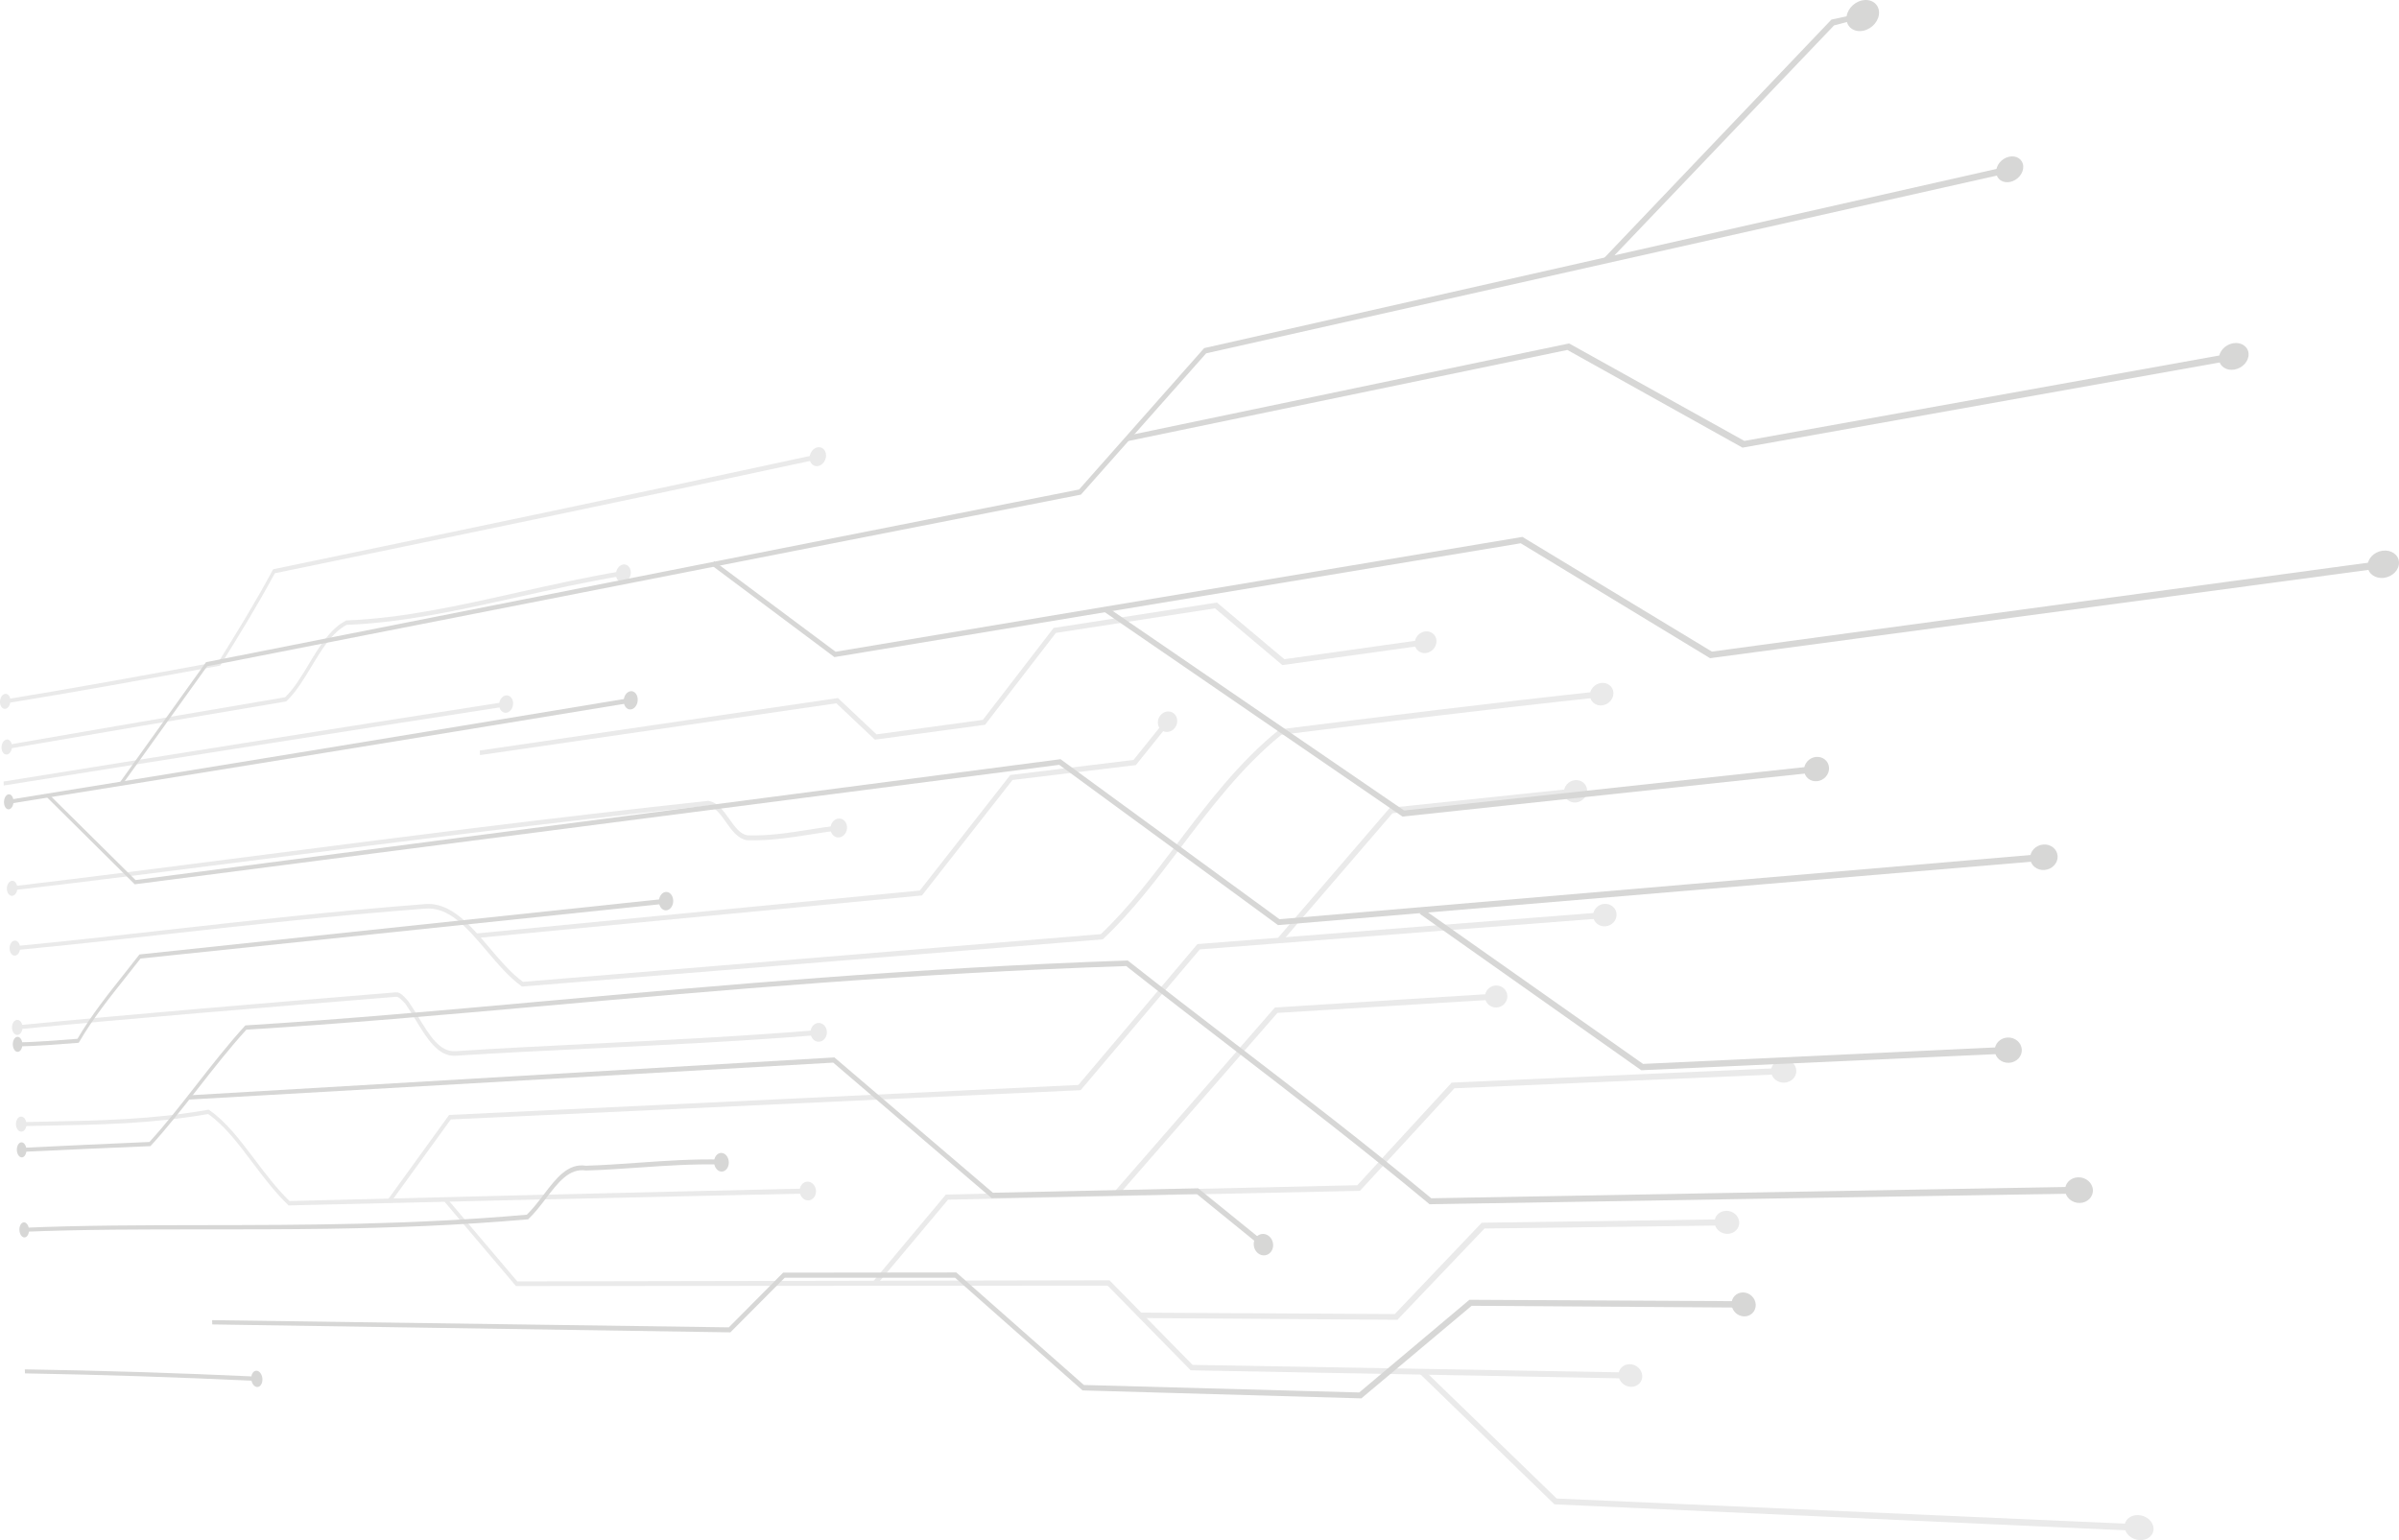 <svg xmlns="http://www.w3.org/2000/svg" viewBox="0 0 1614.59 1036.67">
  <path fill="#eaeaea" d="m544.04,803.34l-.14-3.36c-127.23,2.86-245,5.82-349.05,8.44-8.68-8.43-16.26-18.47-23.55-28.12-9.95-13.17-19.26-25.51-30.59-33.19l-.29-.2-.32.06c-37.52,6.62-72.23,7.28-107.83,7.96-6.07.12-12.13.23-18.2.38l.06,2.7c6.07-.14,12.13-.25,18.19-.36,35.56-.64,70.23-1.26,107.75-7.8,10.88,7.51,20,19.59,29.72,32.48,7.43,9.85,15.16,20.1,24.1,28.73l.31.3h.38c104.15-2.5,222.06-5.31,349.46-8.02Z"/>
  <path fill="#eaeaea" d="m14.14,751.58c-1.95.05-3.48,2.36-3.41,5.16.07,2.79,1.7,5.02,3.66,4.98,1.96-.04,3.49-2.35,3.43-5.16-.07-2.8-1.71-5.03-3.67-4.98Z"/>
  <path fill="#eaeaea" d="m543.41,795.37c3.03-.08,5.62,2.69,5.77,6.18.15,3.49-2.19,6.37-5.22,6.44-3.03.06-5.6-2.7-5.75-6.18-.15-3.48,2.18-6.36,5.2-6.44Z"/>
  <polygon fill="#eaeaea" points="801.37 922.35 1097.79 927.89 1097.58 923.84 802.65 918.7 746.69 861.75 348.16 862.51 300.83 806.71 299.21 808.91 347.25 865.63 745.46 865.36 801.37 922.35"/>
  <path fill="#eaeaea" d="m1096.9,918.24c4.41.07,8.16,3.54,8.38,7.76.22,4.22-3.19,7.56-7.6,7.47-4.4-.09-8.13-3.57-8.34-7.76-.21-4.2,3.17-7.54,7.56-7.47Z"/>
  <polygon fill="#eaeaea" points="1046.19 1012.56 1440.23 1030.49 1439.98 1026 1047.69 1008.65 958.04 921.85 955.43 924.54 1046.19 1012.56"/>
  <path fill="#eaeaea" d="m1439.15,1019.79c5.38.23,9.97,4.2,10.24,8.87.26,4.67-3.91,8.25-9.29,7.99-5.37-.25-9.92-4.22-10.18-8.87-.26-4.64,3.87-8.22,9.24-7.99Z"/>
  <path fill="#eaeaea" d="m147.73,448.12l.44-.08.3-.47c11.86-19.09,24.26-39.03,36.49-61.72,113.23-23.37,230.77-47.64,365.82-76.8l-.17-3.34c-135.22,29.37-252.91,53.81-366.27,77.35l-.5.1-.31.57c-12.16,22.63-24.52,42.56-36.35,61.62-50.96,9.37-97.07,17.85-143.88,25.46l.07,2.68c46.96-7.58,93.22-16.03,144.36-25.37Z"/>
  <path fill="#eaeaea" d="m3.34,467.04c-1.94.35-3.43,2.87-3.34,5.65.09,2.77,1.73,4.75,3.67,4.41,1.94-.34,3.44-2.87,3.35-5.65-.09-2.78-1.74-4.76-3.68-4.41Z"/>
  <path fill="#eaeaea" d="m550.12,301.11c3.05-.65,5.66,1.64,5.82,5.12.16,3.48-2.18,6.82-5.24,7.45-3.04.63-5.64-1.66-5.8-5.13-.16-3.47,2.17-6.8,5.21-7.45Z"/>
  <path fill="#eaeaea" d="m351.32,664.05l390.88-31.79.44-.41c19.17-18.01,35.84-40.02,52.16-61.56,20.01-26.42,40.99-54.11,67.6-75.72,67.41-8.35,140.35-17.38,216.05-25.46l-.13-4.02c-75.93,8.2-149.07,17.35-216.64,25.8l-.54.07-.44.35c-27.15,21.98-48.36,50.03-68.59,76.77-16.07,21.24-32.49,42.95-51.22,60.67l-388.93,32.12c-8.1-5.9-15.5-14.63-22.62-23.04-13.03-15.37-26.37-31.11-43.87-29.24-60.35,4.67-118.67,11.22-172.41,17.26-34.91,3.92-69.89,7.85-103.29,11.03l.09,2.69c33.41-3.14,68.41-7.02,103.32-10.9,53.73-5.97,112.04-12.45,172.39-17.04,16.48-1.73,28.84,12.87,42.06,28.48,7.31,8.64,14.91,17.62,23.38,23.71l.33.24Z"/>
  <path fill="#eaeaea" d="m9.78,633.11c-1.95.21-3.44,2.64-3.33,5.43s1.76,4.88,3.71,4.67c1.95-.2,3.45-2.63,3.34-5.43-.1-2.79-1.77-4.88-3.72-4.67Z"/>
  <path fill="#eaeaea" d="m1077.63,459.7c4.36-.53,8.06,2.43,8.24,6.61s-3.21,7.97-7.57,8.47c-4.35.5-8.02-2.46-8.21-6.61-.19-4.15,3.18-7.94,7.53-8.47Z"/>
  <polygon fill="#eaeaea" points="320.7 631.38 620.5 602.73 681.45 525 764.48 514.96 787.28 486.63 784.71 484.37 762.89 511.51 679.96 521.65 619.06 599.41 320.57 628.31 320.7 631.38"/>
  <path fill="#eaeaea" d="m780.94,481.54c2.41-3.01,6.54-3.56,9.22-1.21,2.68,2.35,2.89,6.7.46,9.71-2.43,3.01-6.56,3.53-9.22,1.18-2.66-2.34-2.87-6.67-.46-9.68Z"/>
  <polygon fill="#eaeaea" points="588.81 497.86 662.96 487.85 710.64 426 817.73 409.47 863.07 447.66 959.9 434.16 959.71 430.3 864.4 443.7 819.02 405.56 709.11 422.66 661.48 484.54 589.91 494.29 563.97 469.85 322.91 505.18 323.04 508.25 562.89 473.39 588.81 497.86"/>
  <path fill="#eaeaea" d="m959.08,425.03c4.04-.58,7.49,2.21,7.7,6.23.2,4.02-2.93,7.72-6.97,8.28-4.04.56-7.46-2.24-7.66-6.23-.2-4,2.9-7.7,6.94-8.28Z"/>
  <path fill="#eaeaea" d="m525.64,564.5c6.54-.74,13.02-1.76,19.71-2.81,6.27-.99,12.79-2.01,19.5-2.82l-.16-3.37c-6.76.82-13.3,1.86-19.6,2.85-14.21,2.25-27.5,4.36-42.06,3.92-5.04-.89-8.55-5.86-12.26-11.11-3.85-5.45-7.81-11.07-13.95-12.09h-.32c-108.21,11.67-209.43,24.73-299.85,36.39-58.09,7.49-115.18,14.86-168.72,21.17l.09,2.68c53.55-6.24,110.65-13.54,168.75-20.96,90.38-11.55,191.54-24.47,299.67-36.01,5.05.93,8.49,5.81,12.14,10.99,3.85,5.46,7.85,11.13,14.08,12.22,7.97.26,15.51-.22,22.98-1.07Z"/>
  <path fill="#eaeaea" d="m7.96,592.89c-1.94.25-3.43,2.7-3.33,5.48.1,2.78,1.76,4.84,3.7,4.6,1.95-.24,3.44-2.7,3.34-5.49-.1-2.79-1.77-4.85-3.71-4.6Z"/>
  <path fill="#eaeaea" d="m564.14,550.99c3.08-.41,5.74,2.1,5.94,5.61.2,3.5-2.14,6.66-5.22,7.06-3.07.39-5.72-2.12-5.92-5.61-.2-3.49,2.13-6.65,5.2-7.05Z"/>
  <path fill="#eaeaea" d="m500.04,700.3c17.05-1.08,34.21-2.28,51.34-3.67l-.19-3.36c-51.57,4.26-103.48,6.82-151.77,9.21-31.39,1.55-63.04,3.12-93.01,5.07-10.48.68-17.45-10.8-24.79-22.89-2.21-3.65-4.5-7.41-6.87-10.79-2.71-3.1-5.42-6.17-8.26-5.94-89.84,7.42-175.97,14.53-255.1,22.25l.12,2.69c79.14-7.62,165.26-14.63,255.11-21.94,1.86-.15,4.2,2.51,6.46,5.08,2.23,3.19,4.48,6.91,6.67,10.51,7.38,12.17,15.05,24.83,26.8,24.08,29.96-1.91,61.6-3.44,92.99-4.95,32.29-1.56,66.19-3.19,100.53-5.36Z"/>
  <path fill="#eaeaea" d="m11.41,686.49c-1.95.17-3.44,2.57-3.33,5.36.11,2.79,1.78,4.91,3.73,4.75,1.95-.16,3.45-2.57,3.34-5.36-.11-2.8-1.79-4.92-3.74-4.75Z"/>
  <path fill="#eaeaea" d="m550.72,688.55c3.05-.2,5.65,2.47,5.8,5.97.15,3.5-2.2,6.48-5.25,6.67-3.04.19-5.63-2.49-5.78-5.97-.15-3.48,2.19-6.47,5.23-6.67Z"/>
  <polygon fill="#eaeaea" points="262.87 809.4 303.4 753.48 727.31 733.79 807.53 639.02 1080.58 617.93 1080.38 613.91 805.9 635.46 725.76 730.28 302.27 750.47 261.13 807.32 262.87 809.4"/>
  <path fill="#eaeaea" d="m1079.7,608.4c4.36-.35,8.08,2.75,8.3,6.93.21,4.18-3.16,7.84-7.52,8.17-4.35.33-8.05-2.78-8.26-6.94-.21-4.16,3.13-7.81,7.49-8.16Z"/>
  <polygon fill="#eaeaea" points="589.47 865.46 638.06 807.49 915.28 801.54 978.84 732.52 1200.99 722.95 1200.77 718.77 977.02 728.7 913.53 797.76 636.61 804.05 587.23 863.05 589.47 865.46"/>
  <path fill="#eaeaea" d="m1200.05,713.04c4.69-.22,8.7,3.13,8.93,7.47.23,4.34-3.4,8.02-8.1,8.21-4.68.19-8.65-3.15-8.88-7.47-.23-4.32,3.37-7.99,8.05-8.21Z"/>
  <polygon fill="#eaeaea" points="767.56 887.17 940.51 888.35 999.1 826.91 1162.75 824.81 1162.53 820.68 997.25 823.01 938.73 884.49 767.39 883.53 767.56 887.17"/>
  <path fill="#eaeaea" d="m1161.82,814.99c4.59-.07,8.5,3.35,8.72,7.65.22,4.3-3.32,7.82-7.91,7.87-4.57.05-8.46-3.38-8.68-7.65-.22-4.27,3.3-7.8,7.87-7.87Z"/>
  <polygon fill="#eaeaea" points="862.97 633.56 937.15 547.41 1060.84 534.59 1060.63 530.6 935.37 543.74 860.26 631.11 862.97 633.56"/>
  <path fill="#eaeaea" d="m1059.96,525.13c4.31-.46,7.99,2.53,8.2,6.68.21,4.15-3.12,7.87-7.43,8.31-4.3.44-7.95-2.56-8.16-6.69-.21-4.13,3.1-7.85,7.4-8.31Z"/>
  <path fill="#eaeaea" d="m4.42,504.17c58.98-10.22,122.68-20.98,187.87-31.99l.29-.05.25-.23c6.48-6.15,11.69-14.81,16.75-23.21,7.05-11.71,13.75-22.83,23.72-28.1,37.86-1.47,74.83-9.7,115.21-18.69,22.74-5.06,46.69-10.4,71.3-14.5l-.09-3.2c-24.66,4.14-48.65,9.51-71.41,14.61-40.36,9.04-77.3,17.31-115.07,18.8h-.21s-.2.11-.2.11c-10.72,5.56-17.98,17.64-24.96,29.25-4.88,8.12-9.91,16.48-15.99,22.35-65.09,11.07-128.68,21.89-187.56,32.17l.1,2.67Z"/>
  <path fill="#eaeaea" d="m4.35,497.79c-1.94.34-3.42,2.86-3.31,5.63.1,2.77,1.76,4.76,3.7,4.43,1.94-.33,3.43-2.85,3.33-5.63-.11-2.78-1.77-4.76-3.71-4.43Z"/>
  <path fill="#eaeaea" d="m419.25,380c2.76-.54,5.13,1.71,5.28,5.03.15,3.31-1.97,6.43-4.73,6.95-2.76.52-5.11-1.73-5.26-5.03-.15-3.3,1.96-6.41,4.71-6.95Z"/>
  <path fill="#eaeaea" d="m2.51,528.72c101.9-16.33,215.25-34.2,338.41-53.3l-.12-3.09c-123.15,19.25-236.5,37.26-338.39,53.72l.1,2.67Z"/>
  <path fill="#eaeaea" d="m340.87,479.74c2.59-.4,4.59-3.34,4.46-6.56-.13-3.22-2.35-5.49-4.94-5.07-2.59.42-4.58,3.35-4.44,6.55s2.34,5.48,4.93,5.07Z"/>
  <polygon fill="#eaeaea" points="752.95 804.19 859.73 681.79 1007.41 672.68 1007.22 668.75 858.04 678.14 750.44 801.69 752.95 804.19"/>
  <path fill="#eaeaea" d="m1006.57,663.36c4.17-.27,7.72,2.83,7.93,6.91s-3.02,7.61-7.18,7.86c-4.16.25-7.69-2.85-7.89-6.92-.2-4.07,2.99-7.58,7.15-7.85Z"/>
  <path fill="#d7d7d6" d="m194.88,510.57c71.13-11.55,147.19-23.99,229.91-37.6l-.14-3.25c-159.85,26.52-295.72,48.77-418.96,68.66l.1,2.68c59.75-9.56,122.39-19.66,189.1-30.5Z"/>
  <path fill="#d7d7d6" d="m5.7,534.66c-1.76.29-3.11,2.78-3.01,5.56.1,2.78,1.61,4.8,3.38,4.52,1.77-.28,3.12-2.77,3.02-5.56s-1.62-4.81-3.39-4.51Z"/>
  <path fill="#d7d7d6" d="m424.22,465.27c2.6-.43,4.84,1.96,4.98,5.34.14,3.38-1.85,6.46-4.46,6.88-2.6.42-4.82-1.97-4.96-5.34-.14-3.37,1.84-6.44,4.44-6.87Z"/>
  <polygon fill="#d7d7d6" points="82.27 528.11 139.44 448.43 727.49 332.93 811.78 237.82 1353.14 116.11 1352.89 111.61 810.44 234.31 726.24 329.49 138.67 445.7 81.07 526.09 82.27 528.11"/>
  <path fill="#d7d7d6" d="m1352.09,105.51c5.04-1.15,9.35,1.71,9.61,6.39.26,4.68-3.63,9.39-8.67,10.52-5.03,1.12-9.3-1.75-9.56-6.41-.26-4.66,3.6-9.36,8.62-10.5Z"/>
  <path fill="#d7d7d6" d="m1253.09.31c6.06-1.38,11.23,2.06,11.55,7.69.31,5.63-4.36,11.29-10.42,12.64-6.04,1.35-11.18-2.1-11.49-7.7-.31-5.6,4.32-11.25,10.36-12.63Z"/>
  <polygon fill="#d7d7d6" points="1258.41 7.56 1232.59 13.18 1079.18 174.13 1081.84 176.84 1234.36 17.1 1258.35 10.76 1258.41 7.56"/>
  <path fill="#d7d7d6" d="m1399.79,803.36l-.25-4.59c-157.21,2.72-305.08,5.4-436.25,7.78-44.38-36.81-87.81-70.15-132.39-104.37-23.8-18.27-48-36.84-71.48-55.34l-.43-.34-.53.02c-144.58,5.01-275.4,16.83-389.81,27.16-70.61,6.38-139.24,12.58-203.2,16.49l-.31.02-.25.27c-11.43,12.52-22.37,26.51-32.83,39.9-10.26,13.13-20.76,26.57-31.48,38.29-30.07,1.33-57.69,2.55-86.22,3.97l.11,2.7c28.62-1.38,56.32-2.57,86.5-3.86h.28s.23-.26.23-.26c10.87-11.84,21.48-25.4,31.85-38.66,10.37-13.26,21.21-27.11,32.51-39.49,63.9-3.83,132.44-9.92,202.95-16.2,114.27-10.17,244.88-21.79,389.18-26.6,23.33,18.41,47.35,36.88,70.98,55.06,44.67,34.36,88.19,67.84,132.63,104.8l.54.45h.68c131.36-2.21,279.48-4.69,436.99-7.21Z"/>
  <path fill="#d7d7d6" d="m14.37,768.9c-1.78.09-3.13,2.42-3.03,5.21s1.63,5,3.41,4.92c1.78-.08,3.14-2.41,3.04-5.22-.11-2.8-1.64-5.01-3.42-4.92Z"/>
  <path fill="#d7d7d6" d="m1398.72,792.44c5.17-.1,9.59,3.69,9.85,8.47.26,4.78-3.73,8.72-8.9,8.8-5.16.08-9.54-3.72-9.8-8.48-.26-4.75,3.69-8.69,8.85-8.79Z"/>
  <polygon fill="#d7d7d6" points="849.59 839.52 851.56 836.46 806.39 799.85 668.26 802.83 561.58 711.75 126.89 737.28 127 740.13 560.77 715.25 667.39 806.44 805.42 803.65 849.59 839.52"/>
  <path fill="#d7d7d6" d="m854.03,832.01c2.99,2.41,3.74,6.96,1.68,10.14-2.06,3.18-6.14,3.78-9.11,1.36-2.97-2.41-3.71-6.94-1.67-10.11,2.05-3.18,6.12-3.8,9.1-1.4Z"/>
  <polygon fill="#d7d7d6" points="728.57 935.88 916.23 941.23 990.46 878.92 1174.01 880.14 1173.78 875.85 988.95 874.88 914.8 937.26 729.49 932.23 643.62 856.48 527.08 856.61 490.52 893.43 142.74 888.59 142.85 891.47 491.56 896.8 528.16 860.02 642.77 860.04 728.57 935.88"/>
  <path fill="#d7d7d6" d="m1173.07,869.93c4.5.02,8.34,3.65,8.58,8.11.23,4.46-3.23,8.05-7.73,8.01-4.49-.04-8.3-3.67-8.53-8.11-.23-4.44,3.21-8.03,7.69-8.01Z"/>
  <path fill="#d7d7d6" d="m220.29,827.09c43-.64,88.14-2.26,134.84-6.35l.32-.03.26-.25c4.31-4.08,8.11-9.07,11.8-13.91,7.99-10.48,15.6-20.46,26.83-18.69,12.12-.34,23.8-1.17,35.28-1.96,18.77-1.3,36.78-2.54,56.19-2.07l-.03-3.34c-19.51-.45-37.55.82-56.37,2.15-11.46.81-23.2,1.64-35.03,2.01-12.22-1.91-20.19,8.57-28.57,19.59-3.55,4.66-7.2,9.46-11.25,13.36-77.28,6.86-150.38,6.95-216.65,7.03-41.45.05-82.61.1-121.85,1.78l.13,2.7c39.22-1.62,80.37-1.62,121.81-1.61,26.43,0,53.92,0,82.3-.41Z"/>
  <path fill="#d7d7d6" d="m16.08,822.75c-1.78.04-3.13,2.35-3.02,5.15s1.64,5.04,3.42,5c1.78-.04,3.14-2.34,3.03-5.15-.11-2.81-1.65-5.05-3.43-5Z"/>
  <path fill="#d7d7d6" d="m485.41,776.02c2.74,0,5.03,2.82,5.1,6.3.08,3.48-2.09,6.28-4.83,6.27-2.73-.01-5.01-2.83-5.08-6.3-.08-3.46,2.07-6.27,4.81-6.27Z"/>
  <path fill="#d7d7d6" d="m52.6,701.93l.37-.03.25-.42c9.06-15.58,20.48-29.94,31.65-43.98,3.27-4.12,6.53-8.21,9.71-12.31,106.2-11.11,221.8-23.21,354.01-37.02l-.14-3.29c-132.32,14.01-248.01,26.27-354.29,37.53l-.31.03-.24.31c-3.24,4.19-6.57,8.38-9.91,12.6-11.11,13.99-22.46,28.28-31.56,43.86-12.93,1.03-27.34,2.18-40.48,2.46l.04,2.69c13.29-.26,27.87-1.41,40.91-2.43Z"/>
  <path fill="#d7d7d6" d="m11.73,697.88c-1.78.08-3.17,2.4-3.11,5.19s1.54,5,3.32,4.93c1.78-.07,3.18-2.39,3.12-5.19-.06-2.8-1.55-5.01-3.33-4.93Z"/>
  <path fill="#d7d7d6" d="m448.01,600.38c2.65-.29,4.93,2.25,5.08,5.67.15,3.42-1.89,6.41-4.55,6.68-2.65.27-4.91-2.27-5.06-5.67-.15-3.4,1.88-6.39,4.53-6.68Z"/>
  <polygon fill="#d7d7d6" points="860.13 622.68 1376.17 579.25 1375.91 574.7 861.14 618.72 713.77 511.01 91.21 592.35 32.74 534.46 31.75 536.79 90.68 595.22 712.86 514.8 860.13 622.68"/>
  <path fill="#d7d7d6" d="m1375.1,568.46c5.1-.45,9.46,3.03,9.73,7.77.26,4.74-3.67,8.92-8.78,9.34-5.09.42-9.41-3.06-9.67-7.78-.26-4.71,3.64-8.89,8.73-9.33Z"/>
  <polygon fill="#d7d7d6" points="1150.92 443.03 1604.67 382.16 1604.39 377.3 1152.15 438.59 1024.62 361.38 562.39 438.69 480.69 377.75 479.21 380.7 561.59 442.29 1023.49 365.67 1150.92 443.03"/>
  <path fill="#d7d7d6" d="m1603.47,370.68c5.83-.8,10.81,2.64,11.11,7.7.3,5.05-4.21,9.78-10.04,10.55-5.81.77-10.75-2.68-11.04-7.71-.29-5.02,4.17-9.74,9.98-10.54Z"/>
  <polygon fill="#d7d7d6" points="1172.76 301.31 1504 242.17 1503.73 237.46 1174.01 296.78 1056.04 231.17 758.77 293.23 758.94 296.93 1054.88 235.55 1172.76 301.31"/>
  <path fill="#d7d7d6" d="m1502.86,231.05c5.51-1,10.21,2.16,10.49,7.06.28,4.9-3.97,9.67-9.48,10.64-5.49.97-10.16-2.2-10.44-7.07-.28-4.87,3.93-9.63,9.42-10.63Z"/>

  <polygon fill="#d7d7d6" points="1104.61 720.37 1352.18 709.11 1351.93 704.58 1105.81 716.11 957.69 611.77 955.56 615.12 1104.61 720.37"/>
  <path fill="#d7d7d6" d="m1351.14,698.36c5.03-.24,9.32,3.37,9.58,8.08.26,4.71-3.62,8.71-8.65,8.93-5.01.22-9.28-3.4-9.53-8.09-.26-4.68,3.59-8.68,8.6-8.92Z"/>
  <path fill="#d7d7d6" d="m16.81,924.42c50.18.85,101.25,2.5,156.29,5.1l-.09-2.92c-55.05-2.53-106.12-4.1-156.31-4.89l.12,2.7Z"/>
  <path fill="#d7d7d6" d="m173.07,933.59c2.08.07,3.67-2.33,3.55-5.36s-1.9-5.54-3.98-5.6c-2.07-.06-3.66,2.34-3.54,5.36s1.89,5.53,3.97,5.6Z"/>
  <polygon fill="#d7d7d6" points="943.91 549.63 1223.1 519.78 1222.87 515.44 944.99 545.54 745.45 408.88 743.62 412.12 943.91 549.63"/>
  <path fill="#d7d7d6" d="m1222.13,509.5c4.64-.51,8.62,2.73,8.86,7.25s-3.34,8.58-7.99,9.06c-4.63.49-8.57-2.76-8.81-7.26-.24-4.49,3.31-8.55,7.94-9.06Z"/>
</svg>